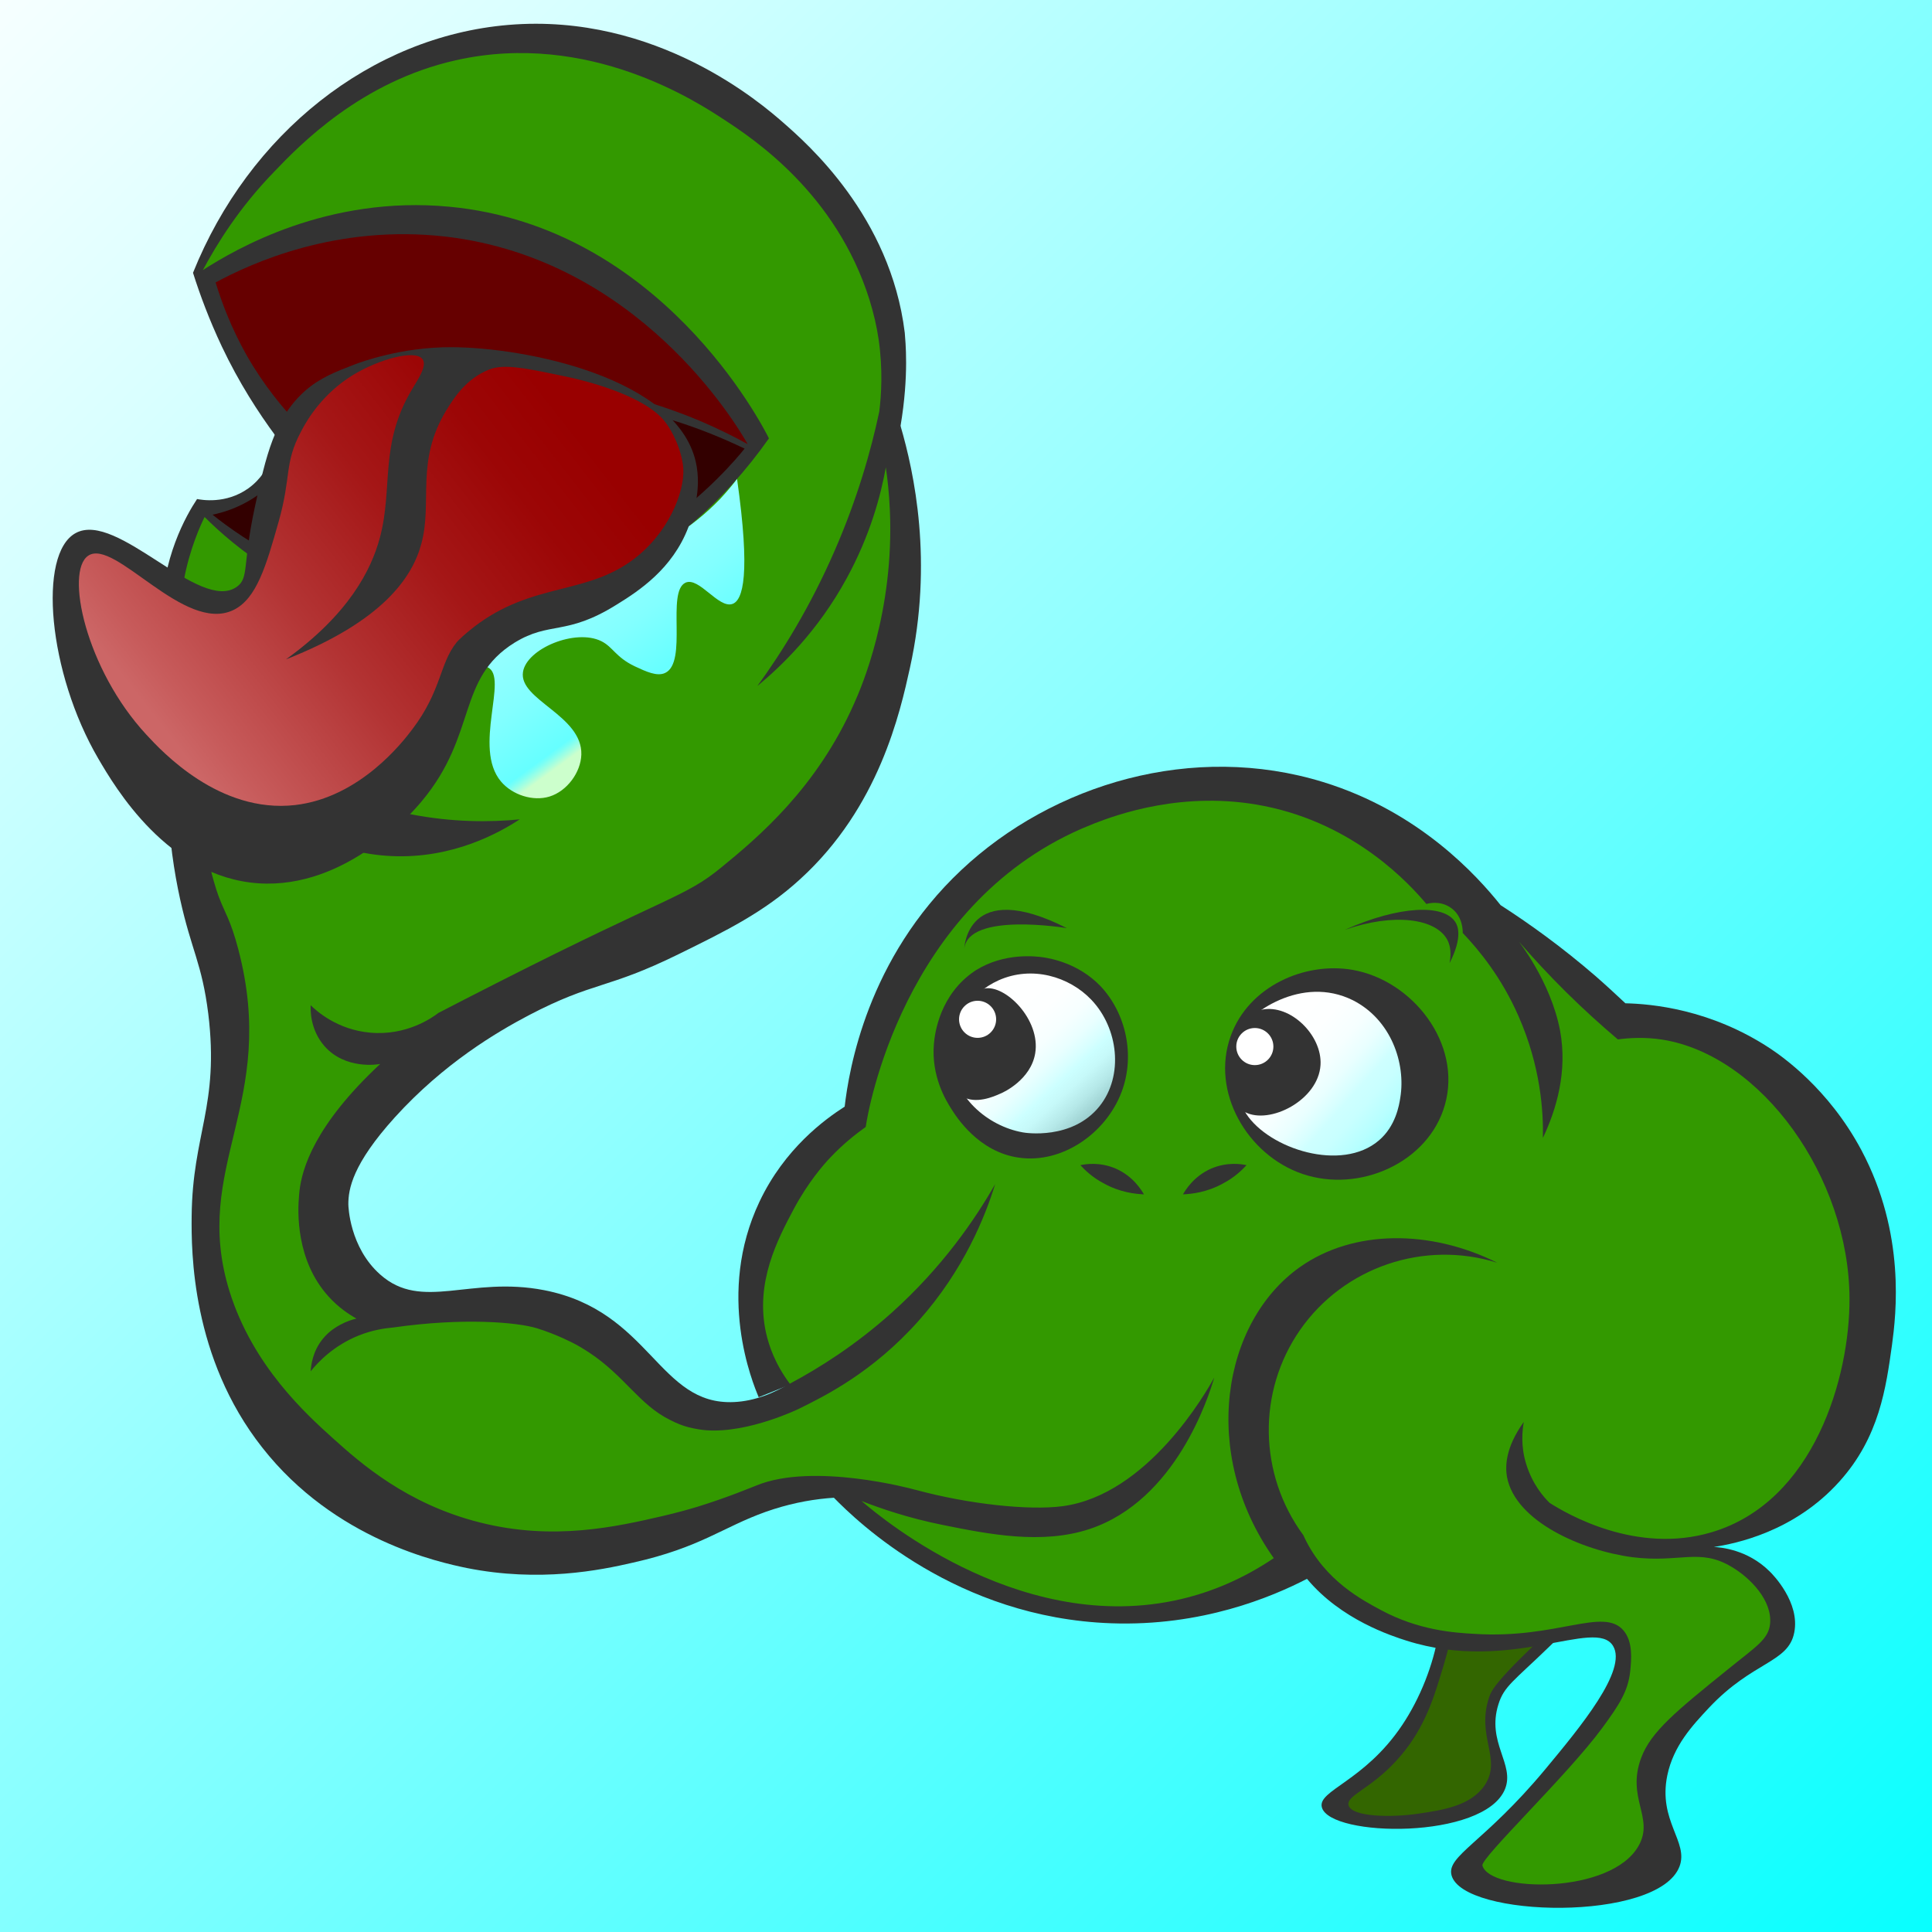 <?xml version="1.0" encoding="utf-8"?>
<!-- Generator: Adobe Illustrator 24.1.2, SVG Export Plug-In . SVG Version: 6.00 Build 0)  -->
<svg version="1.1" id="レイヤー_1" xmlns="http://www.w3.org/2000/svg" xmlns:xlink="http://www.w3.org/1999/xlink" x="0px"
	 y="0px" viewBox="0 0 1000 1000" style="enable-background:new 0 0 1000 1000;" xml:space="preserve">
<rect x="0" y="0" width="1000" height="1000" fill="#808080" stroke="none"/>
<style type="text/css">
	.st0{fill:url(#SVGID_1_);}
	.st1{fill:#333333;}
	.st2{fill:#336600;}
	.st3{fill:#339900;}
	.st4{fill:#660000;}
	.st5{fill:url(#SVGID_2_);}
	.st6{fill:#330000;}
	.st7{fill:url(#SVGID_3_);}
	.st8{fill:url(#SVGID_4_);}
	.st9{fill:#FFFFFF;}
	.st10{fill:url(#SVGID_5_);}
</style>
<linearGradient id="SVGID_1_" gradientUnits="userSpaceOnUse" x1="-40.51" y1="-45.23" x2="1029.278" y2="1033.9">
	<stop  offset="0" style="stop-color:#FFFFFF"/>
	<stop  offset="0.168" style="stop-color:#DAFFFF"/>
	<stop  offset="0.544" style="stop-color:#7AFFFF"/>
	<stop  offset="1" style="stop-color:#00FFFF"/>
</linearGradient>
<rect x="-49.5" y="-49.5" class="st0" width="1099" height="1099"/>
<g id="レイヤー_8_2_">
	<path class="st1" d="M896.5,722.4c-32.9,42.3-114.8,40.5-113.9,44.7c0.3,1.7,13-1.7,27.8,4.1c11.8,4.5,29.2,16.5,30.2,31.5
		c0.7,11.1-12.4,24.2-38.9,49.8c-18.3,17.7-23.2,20.3-26.1,29.6c-6.3,19.8,8.6,31,3.4,43.9c-10.7,26.4-90.6,25-94.8,9.5
		c-2.4-8.8,21.9-13.3,41.5-42.5c18.9-28.1,27.3-70.3,11.9-83.5c-13.7-11.7-33.1,10.3-72.2,5.1c-4.1-0.5-51.2-7.4-71.1-43.9
		c-20.6-37.7,1.8-82,9.6-97.3c20.5-40.6,54.9-61.2,88-81c29.5-17.5,54.1-25.9,63.6-28.9c40.3-12.8,76-24.2,104.8-10.8
		C912.5,577.1,931.9,676.8,896.5,722.4z"/>
	<path class="st2" d="M733.8,938.8c13-1.9,27.5-4.1,34.7-14.8c9.1-13.7-4.6-25.1,2.3-45.6c1.2-3.5,3.5-8.6,31.8-35
		c26.5-24.5,34.8-29.5,34.2-39c-0.6-11-12.5-18.9-18.7-22.9c-15.9-10.4-32.4-9.5-38.5-8.8c-4.3-2-12.9-6.7-19.7-16.3
		c-10.2-14.5-8.8-30-8.4-34.1c0.9,6,3.8,18.3,13.4,29.7c5.3,6.1,10.8,10.1,15,12.5c6.6-0.7,16.2-2.1,27.5-4.4
		c24.4-4.9,45.6-9.1,60.9-18.8c37.5-23.5,40.1-79.1,40.2-83.5c1.4-38.1-16.2-87.4-54.4-103.1c-7.5-3-24.9-8.7-77.9,7.9
		c-57.5,18.1-125,39.2-163.6,103.6c-11.9,19.8-34.9,58.2-19.8,93.6c14,33.1,58.5,57.8,94,51.9c21.1-3.5,39.5-18,52.9-8.6
		c5.9,4.1,7.9,10.9,10,17.9c5.1,16.9,0.4,31.6-4.2,46.6c-3.8,12.3-8.9,28.9-23.1,44.1c-13.4,14.5-25.6,17.6-24.4,22.7
		C699.7,940.5,720.2,940.8,733.8,938.8z"/>
</g>
<g id="レイヤー_9_2_">
	<path class="st1" d="M963.5,595.4c-17.2-32.3-41.6-48.9-47.1-52.6c-31.1-20.6-61.9-23.2-75.1-23.5c-5-4.7-10.2-9.5-15.7-14.3
		c-16.7-14.4-33.2-26.4-48.9-36.5c-12.2-15.3-42.1-48.4-91.8-63.7c-67.2-20.7-139.7,0.7-187.4,45.6
		c-48.6,45.7-58.1,103.3-60.3,122.4c-10.2,6.5-31.1,21.7-44.1,49.2c-22.6,47.7-3.6,93.6-0.4,101.2c25.1-10.1,50.3-20.2,75.4-30.3
		c-1.8,9.6-4.6,20.5-8.9,32.2c-8.1,21.6-18.7,38.2-27.7,50c12.3,12.6,63.7,62.3,143.6,65.1c46.8,1.7,83-13.5,101.4-23
		c17.6,21.2,44,29.6,51.5,32c54.3,17.2,97.7-12.2,106.9,2.7c7.6,12.5-17,42.1-35.1,63.9c-31.7,38.1-51.1,44.7-48.5,54.8
		c5.8,22.1,107,24.4,118-4.5c4.9-12.8-11.2-23.5-6.3-47.2c3.2-15.4,13.1-25.9,21.6-35c22.8-24.2,41-23.1,44.1-38.9
		c3.1-15.6-11.1-30.1-12.8-31.7c-11.4-11.3-25.3-12.4-28.8-12.6c11.1-1.7,41.6-7.8,65-33.9c20.7-23,24.1-48.6,27.2-70.7
		C981.4,680.4,986.5,638.7,963.5,595.4z"/>
	<path class="st1" d="M539.8,495.7c6.6,2.8,22.4,10.6,31.8,27.2c2.4,4.2,6.2,11.1,6.6,21c0.1,2.5,0.1,8.9-2.7,16.4
		c-5.3,13.9-16.4,20.6-19.7,22.6c-10.7,6.4-21.1,6.7-27.1,6.9c-5.4,0.2-9.8-0.3-12.9-0.7c-5.5,4.2-13.3,10.8-21.7,19.8
		c-20.2,21.7-26.6,40.1-35,54.1c-1.6,2.6-37,60.7-79.1,62.7c-39.3,1.9-43.1-47.1-98.3-57.9c-38.5-7.5-63.3,11.1-84.9-8.1
		c-15.9-14.1-16.5-35.4-16.5-36.4c0-7.7,2-20.6,24.1-45c25.4-28,52.8-44.1,69.1-52.7c34.2-17.9,40.1-13.2,77.9-31.8
		c24.4-12,44-21.6,62.7-38.7c41-37.3,51.8-86.5,56.9-109.5c12.1-54.9,2.2-100.9-4.9-125.2c-5.6,18-33.4,100.8-118.3,144.8
		c-79.4,41.2-178,32.6-256-21.2c-9.1,53-4.7,93.5,1.4,121.3c5.9,26.8,11.3,33.2,14.6,59.4c5.8,47.7-8.2,62.1-8.6,104.8
		c-0.2,18.3-0.1,73.2,36.5,119.7c37.6,48,92,59.5,105.9,62.4c37.7,7.5,68.8,1.2,86.1-2.8c35.1-7.9,46.2-18.3,68.7-26.3
		c88.2-31.1,151.8,45.9,213.7,14c15-7.8,35.3-24.7,49.1-67.1c-52.3-111.5-67.9-154.6-66.6-164.6c0.1-0.5,0.2-5,0.6-11.1
		c0.3-4.5,0.4-13.7-4.3-23.6c-4.6-9.7-11.4-15-18.6-20.3C564.4,505.5,554.4,499.2,539.8,495.7z"/>
	<path class="st1" d="M466.1,220.6c-14.8,88.1-77.4,144.8-81.9,149.4c0,0-78.2,69.6-186,64c-26.8-1.5-44.3-9.3-48.7-11.4
		c-29-13.7-44-35.3-47-39.9c-17.5-26.3-18.9-52.4-18.9-62.3c-0.1-31.4,12.9-53.8,18.4-62.1c2.2,0.4,14.8,2.8,26.5-5.5
		c13.5-9.7,14.2-25.4,14.2-27.1c-9-12.2-19-27.6-27.9-46.4c-6.5-13.8-11.3-26.7-14.9-38.1c28.9-72,92-122.3,163.2-128.3
		c77-6.5,131.9,41.5,142.1,50.4c12.6,11,55.7,48.6,63.1,108.9C468.6,176.4,470.6,193.9,466.1,220.6z"/>
	<path class="st3" d="M896.1,810.9c-16.5-9.8-26.7-1.8-51.2-4.9c-25.8-3.4-60.6-18.4-64.9-41.6c-0.8-4.9-1.2-14.6,8.7-28.4
		c-0.7,4.1-1.7,12.2,1.2,21.6c3.2,10.6,9.1,17.3,12.2,20.3c8.8,5.6,44.8,26.8,83.8,15.2c53.2-15.8,71.6-80.5,71.4-121.1
		c-0.3-62.6-45.4-125.7-96.9-133.9c-9.1-1.4-17.1-0.9-23-0.1c-8.6-7.3-17.6-15.4-26.8-24.5c-9-8.9-17.1-17.7-24.3-26
		c-1.2-1.4,16.3,20,21.2,46c3.9,21.2-1.9,40.7-8.9,55.5c0.3-13.4-1.1-36.9-12.6-63c-8.8-20.1-20.5-34.3-28.9-43.1
		c0-0.4,0.4-8.7-6.4-13.2c-5.5-3.7-11.5-2.1-12.4-1.8c-8.5-10.1-36.7-41.3-83.9-50.7c-41.9-8.4-77,4.8-87.7,8.9c0,0-3.5,1.4-6.8,2.8
		c-92.7,40.4-110.7,146.4-111.8,154.4c-5.2,3.7-11.8,8.9-18.4,15.9c-3.5,3.7-11.4,12.7-18.8,26.5c-8.3,15.6-20.2,38.1-14.4,64.2
		c1.5,6.6,4.6,16,12.3,26.3c15.2-8.1,33.8-19.8,52.7-36.7c26.4-23.7,43.2-48.4,53.6-66.6c-5.3,17.1-16.2,44.3-39.5,70.6
		c-24,27-48.8,39.1-61.9,45.6c0,0-26.1,12.8-48.1,11.2c-5.1-0.4-9.7-1.7-9.7-1.7c-2.6-0.7-5.5-1.8-9-3.6
		c-16.2-8-23.4-22.7-42.2-35.1c-2.6-1.7-5.1-3.2-7.6-4.5c0,0-8.8-4.7-19.2-7.9c-10.2-3.1-37.9-5.6-74.3-0.4
		c-4.7,0.4-11,1.4-17.8,4.1c-13,5.2-21.1,13.7-25,18.6c0.2-3.1,1-10.3,6.2-16.7c3.4-4.3,7.5-6.5,9.1-7.4c3.3-1.8,6.3-2.7,8.4-3.2
		c-3.9-2.2-9.4-5.8-14.5-11.5c-16.9-18.7-16-43.9-15.2-52.3c0-0.1,0.1-1.1,0.2-2.2c1.3-11.6,7.8-34.1,41.8-65.8
		c-0.8,0.2-18.1,3.2-29-9.4c-7.3-8.5-7.1-18.5-7-21c3,3,13.8,12.7,30.8,14.2c18.9,1.7,32.2-7.8,35.3-10.2c7.2-3.7,18.3-9.5,32-16.4
		c87.5-44.4,95.6-43.5,114.3-58.8c19.1-15.6,49.6-41.2,69-85.2c3.5-7.8,20.7-47.2,18.4-99.7c-0.4-9.2-1.3-16.9-2.1-22.3
		c-2.6,14.5-8.1,35.2-20.3,57.5c-15,27.5-33.8,45.4-46.2,55.7c12.8-17.6,27.3-40.9,39.9-69.8c11.8-27,18.9-51.9,23.2-72.2
		c1.1-8.7,1.9-21.8-0.3-37.3c-1-6.8-2.6-13.7-4.8-20.8c-17.3-54.9-60-83.1-75.1-93c-13.3-8.7-69.9-46.4-139-30.8
		c-49.1,11-80.9,44-93.9,57.6c-18.2,18.7-29.7,37.4-37,51C121.8,129,169.6,101,232.6,107C341.9,117.3,394.5,219.9,398,226.9
		c-47.2,67.1-121.8,103.5-193.1,92.4c-49.9-7.8-83.8-36.5-99-51.7c-3.5,7-24.5,52.1-2.9,90.3c1.3,2.3,2.7,4.4,4.1,6.4
		c15.8,15.7,51.3,46.6,105.2,57.1c21.9,4.3,41.4,4.2,56.7,2.7c-10.1,6.6-34.3,20.5-66.4,19c-62.4-2.9-95.3-60.8-97.5-64.8
		c-0.8,35.3,1.6,61.7,4,71.9c2,8.4,4.2,14.1,4.2,14.1c3.1,8.3,6,11.7,10,26.9c21.1,80-24.6,112.5-4.5,177.2
		c12.1,38.7,39.8,63.7,53.8,76.3s38,33.8,75.7,43.3c38.2,9.7,70.9,2.2,95.1-3.4c6.8-1.6,12.6-3.2,17.6-4.7c16.4-5.1,27.8-10,30.5-11
		c29.5-12.2,81.1,1.9,81.1,1.9c0.4,0.1,0.9,0.3,1.6,0.4c27.3,7.4,58.5,10.7,75.8,8.4c44.2-5.9,74.5-59.3,78.5-66.6
		c-2.8,9.6-19.7,63.5-64.5,78.4c-24.7,8.2-52.3,2.7-76.1-2.1c-17.9-3.6-32.3-8.6-42-12.4c11.4,9.8,86.1,71.9,169.4,49.8
		c12.5-3.3,27.8-9.3,44-20.2c-38.4-54.2-26.7-122.3,13.6-150.7c27.6-19.5,67.5-19.5,102.1-2.2c-38-11.9-79.5,2.3-102.1,34.8
		c-22.2,31.9-21.5,74.7,1.7,106.2c0.2,0.3,0.4,0.9,0.7,1.5c10.7,22.3,30.1,32.2,39.7,37.4c19.3,10.3,37.3,11.6,48.4,12.2
		c42.4,2.7,66.4-14,76.9-1.8c5,5.9,4.1,15,3.5,21.1c-1.1,10.3-5.6,17.3-14.5,29.4c-17.9,24.4-63,67.3-62,71.2
		c3.8,13.9,67,15.2,81-10.5c7.9-14.4-6.6-24.5,1.2-45.3c5-13.5,18.3-24.3,44.8-45.7c14.5-11.8,21.1-15.5,21.9-23.7
		C917.3,828.5,906.2,816.8,896.1,810.9z"/>
	<path class="st4" d="M111.6,146.2c18.3-9.9,62.6-30.3,119.4-23.7c99.3,11.8,150.1,96.9,156,107.4c-6.1-3.4-14.7-7.8-25.1-12.2
		c-43.2-18.2-81.1-20.3-97.5-20.5c-49.8-0.7-88.5,13.1-109.8,22.6c-8.2-8.5-18.1-20.4-27-36C119.7,169.7,114.8,156.7,111.6,146.2z"
		/>
	<linearGradient id="SVGID_2_" gradientUnits="userSpaceOnUse" x1="294.06" y1="290.147" x2="343.958" y2="358.525">
		<stop  offset="0" style="stop-color:#99FFFF"/>
		<stop  offset="0.229" style="stop-color:#93FFFF"/>
		<stop  offset="0.539" style="stop-color:#82FFFF"/>
		<stop  offset="0.886" style="stop-color:#66FFFF"/>
		<stop  offset="0.908" style="stop-color:#78FFF6"/>
		<stop  offset="0.952" style="stop-color:#A8FFDE"/>
		<stop  offset="0.983" style="stop-color:#CCFFCC"/>
	</linearGradient>
	<path class="st5" d="M381.5,247.9c7,49.4,3.1,62.8-2.4,64.7c-7.2,2.5-17.3-14.2-24.3-11c-10,4.7,1.3,41.1-10.5,46.7
		c-4.2,2-9.9-0.7-15.7-3.4c-9.9-4.7-11.3-10-17.3-13c-13.4-6.7-38.7,3.8-40.6,15.9c-2.3,14.5,30.8,22.4,30.2,42.8
		c-0.3,9.2-7.4,18.9-16.5,21.7c-8.5,2.6-19.2-0.8-25.1-7.8c-14.8-17.6,4.2-54.1-6.9-59.1c-0.2-0.1-0.3-0.1-0.8-0.3
		c-7-2.5-48-17.6-46.2-29.2c2.8-18.3,107.3,4.8,167.4-57.7C376.7,254,379.6,250.4,381.5,247.9z"/>
	<path class="st6" d="M110,266.4c15,12,55.3,41,113.2,43.2c95.3,3.6,155.3-68.7,162.2-77.4c-23.9-11.5-44.6-17.3-58.8-20.4
		c-83.8-18.3-162.4,7.9-178.2,29.3c-1.5,2-7.1,10.3-17.7,17C122.9,263,115.4,265.3,110,266.4z"/>
	<path class="st1" d="M183.9,188.5c2.2-0.8,23.5-8.9,49.7-8.8c38.7,0.1,116.4,15.8,126.5,59.2c3.5,15-2,29.3-3.8,34
		c-8.3,21.7-25.7,33-37.2,40.1c-26.1,16.3-34.4,8.4-52.7,19.6c-30.2,18.7-19.1,47.4-48.1,82.1c-4.8,5.8-39,45.5-84.5,42.5
		c-47-3.2-74.3-49.8-82.9-64.5c-26-44.4-31.5-106.1-11.7-116.8c21.5-11.7,64.2,41.6,83.4,27.8c6.4-4.6,2.8-11.1,9.3-41.2
		c5.8-26.8,10.2-46.1,26-60.2C165.7,195.5,173.5,192.5,183.9,188.5z"/>
	<linearGradient id="SVGID_3_" gradientUnits="userSpaceOnUse" x1="289.582" y1="210.35" x2="77.615" y2="375.731">
		<stop  offset="0" style="stop-color:#990000"/>
		<stop  offset="0.163" style="stop-color:#9C0606"/>
		<stop  offset="0.384" style="stop-color:#A51717"/>
		<stop  offset="0.638" style="stop-color:#B33434"/>
		<stop  offset="0.915" style="stop-color:#C75B5B"/>
		<stop  offset="0.983" style="stop-color:#CC6666"/>
	</linearGradient>
	<path class="st7" d="M182.7,194.1c13.3-8.1,32.2-13.4,36-8.2c2.5,3.5-2.4,10.5-5.6,15.9c-16.9,28.5-9.5,50.4-16.5,76.6
		c-4.5,16.7-16.1,39.5-48.6,62.9c50.4-19.8,65.5-42.7,70.1-59.9c5.9-21.8-3.2-42.5,12.9-69c3.8-6.2,10.1-16.3,22.1-21.1
		c7.9-3.2,19.5-0.7,42.5,4.2c5.8,1.3,34.2,8,46.5,20.4c1.2,1.2,2.1,2.3,3,3.6c0,0,6.6,8.8,8.4,21.1c1.6,11-5.4,31.9-22.7,46.6
		c-25.7,21.7-54.6,13.1-86.1,37.8c-4.3,3.4-7.1,6-8.3,7.4c-9,11.1-7.7,24.9-23,45.1c-4.7,6.2-26.9,35.3-60.7,39.2
		c-39.1,4.4-68.8-27.6-77-36.5c-31.3-33.8-42.2-84.5-30-92.6c13.8-9.1,49.5,40.3,75,28.2c12.2-5.8,17.1-23.2,23.5-45.7
		c6.7-23.6,2.8-30.2,11.6-46.7C159.3,216.5,167.5,203.4,182.7,194.1z"/>
</g>
<g id="レイヤー_4_2_">
	<g id="レイヤー_5_2_">
		<g id="レイヤー_7_2_">
			<path class="st1" d="M580.5,565.3c-8.2,21.5-30.9,37.1-53.1,33.9c-20.9-2.9-32.4-21.1-35.1-25.4c-2.6-4.1-10.4-16.7-8.9-33.6
				c0.5-6,3.3-25.4,20.8-37.4c0.2-0.1,0.5-0.3,0.9-0.6c14.9-9.3,31.2-7.2,34.8-6.7c3.8,0.6,18.1,2.9,29.7,14.9
				C582.8,524.4,587.7,546.3,580.5,565.3z"/>
			<linearGradient id="SVGID_4_" gradientUnits="userSpaceOnUse" x1="506.087" y1="514.444" x2="565.042" y2="578.212">
				<stop  offset="0" style="stop-color:#FFFFFF"/>
				<stop  offset="0.332" style="stop-color:#FDFFFF"/>
				<stop  offset="0.477" style="stop-color:#F6FFFF"/>
				<stop  offset="0.586" style="stop-color:#E9FFFF"/>
				<stop  offset="0.675" style="stop-color:#D7FFFF"/>
				<stop  offset="0.718" style="stop-color:#CCFFFF"/>
				<stop  offset="0.79" style="stop-color:#C6F9F9"/>
				<stop  offset="0.888" style="stop-color:#B5E8E8"/>
				<stop  offset="0.999" style="stop-color:#99CCCC"/>
			</linearGradient>
			<path class="st8" d="M569.1,572.6c-14.1,17.6-38.5,13.8-39.8,13.5c-17.9-3.2-36.2-18.3-37.1-39.6c-0.6-16.6,9.5-32.3,24.7-39.1
				c17.2-7.7,36.5-2,48,10.1C578.8,532.1,581.8,556.7,569.1,572.6z"/>
			<path class="st1" d="M535.8,545.3c-2.3,13.5-16.3,20.1-17.9,20.7c-3.3,1.5-13.1,5.9-20.2,1.3c-8.3-5.4-8.2-20.6-5.6-30
				c0-0.2,0.1-0.3,0.1-0.4c1.7-6,8.2-23.1,17.2-25.2C520.1,509.3,538.8,527.7,535.8,545.3z"/>
			
				<ellipse transform="matrix(0.707 -0.707 0.707 0.707 -224.824 512.393)" class="st9" cx="506.1" cy="527.6" rx="9.6" ry="9.6"/>
		</g>
		<g id="レイヤー_6_2_">
			<path class="st1" d="M747.9,571.8c-8.4,29.9-44.2,45.9-73.8,35.8c-28.6-9.8-47.5-42.5-37.1-71.3c9.2-25.8,38.4-38.6,63.1-34.3
				C731.1,507.4,756.8,540.1,747.9,571.8z"/>
			<linearGradient id="SVGID_5_" gradientUnits="userSpaceOnUse" x1="646.156" y1="523.387" x2="721.956" y2="590.765">
				<stop  offset="0" style="stop-color:#FFFFFF"/>
				<stop  offset="0.32" style="stop-color:#FDFFFF"/>
				<stop  offset="0.459" style="stop-color:#F6FFFF"/>
				<stop  offset="0.563" style="stop-color:#E9FFFF"/>
				<stop  offset="0.649" style="stop-color:#D7FFFF"/>
				<stop  offset="0.683" style="stop-color:#CEFFFF"/>
				<stop  offset="0.763" style="stop-color:#C8FFFF"/>
				<stop  offset="0.871" style="stop-color:#B7FFFF"/>
				<stop  offset="0.995" style="stop-color:#9AFFFF"/>
				<stop  offset="1" style="stop-color:#99FFFF"/>
			</linearGradient>
			<path class="st10" d="M724.8,568.1c-0.6,4-2.4,14.8-11.1,22.2c-19.3,16.5-56.7,4.4-68.6-13.7c-0.2-0.3-0.4-0.6-0.6-1.1
				c-3.2-5-13.4-23.2-6.4-37.5c0,0,0.4-0.8,1.1-1.8c7.2-12.1,34.5-31.6,61-18.5C720,527.7,727.7,550.3,724.8,568.1z"/>
		</g>
		<path class="st1" d="M683.5,551.2c-1.1,18.3-26.4,31.1-39.1,24.4c-9.2-4.9-9.8-19.4-9.9-21.4c-0.4-12.1,5.8-29,18.7-31.6
			C667.8,519.6,684.4,535.8,683.5,551.2z"/>
		<circle class="st9" cx="649.5" cy="541.7" r="9.6"/>
	</g>
</g>
<g id="レイヤー_2_1_">
	<path class="st1" d="M592.1,618.2c-1.3-2.2-5.5-9.3-14.5-13.3c-8.3-3.6-15.8-2.4-18.4-1.8c2.5,2.7,6.4,6.4,11.9,9.3
		C579.6,617.2,587.7,618,592.1,618.2z"/>
	<path class="st1" d="M612.3,618.2c1.3-2.2,5.5-9.3,14.5-13.3c8.3-3.6,15.8-2.4,18.4-1.8c-2.5,2.7-6.4,6.4-11.9,9.3
		C624.8,617.2,616.7,618,612.3,618.2z"/>
	<path class="st1" d="M552.2,480.4c0,0-51.1-8.6-53.1,10.7C499.1,491.1,500.1,454,552.2,480.4z"/>
	<path class="st1" d="M696,481.3c28.5-12.7,51.4-13.4,57.3-4c1.1,1.7,4,7.5-3,21.2c1.2-6.3-0.1-10.1-1.3-12.3
		C742.9,475.4,721.5,472.4,696,481.3z"/>
</g>
</svg>
